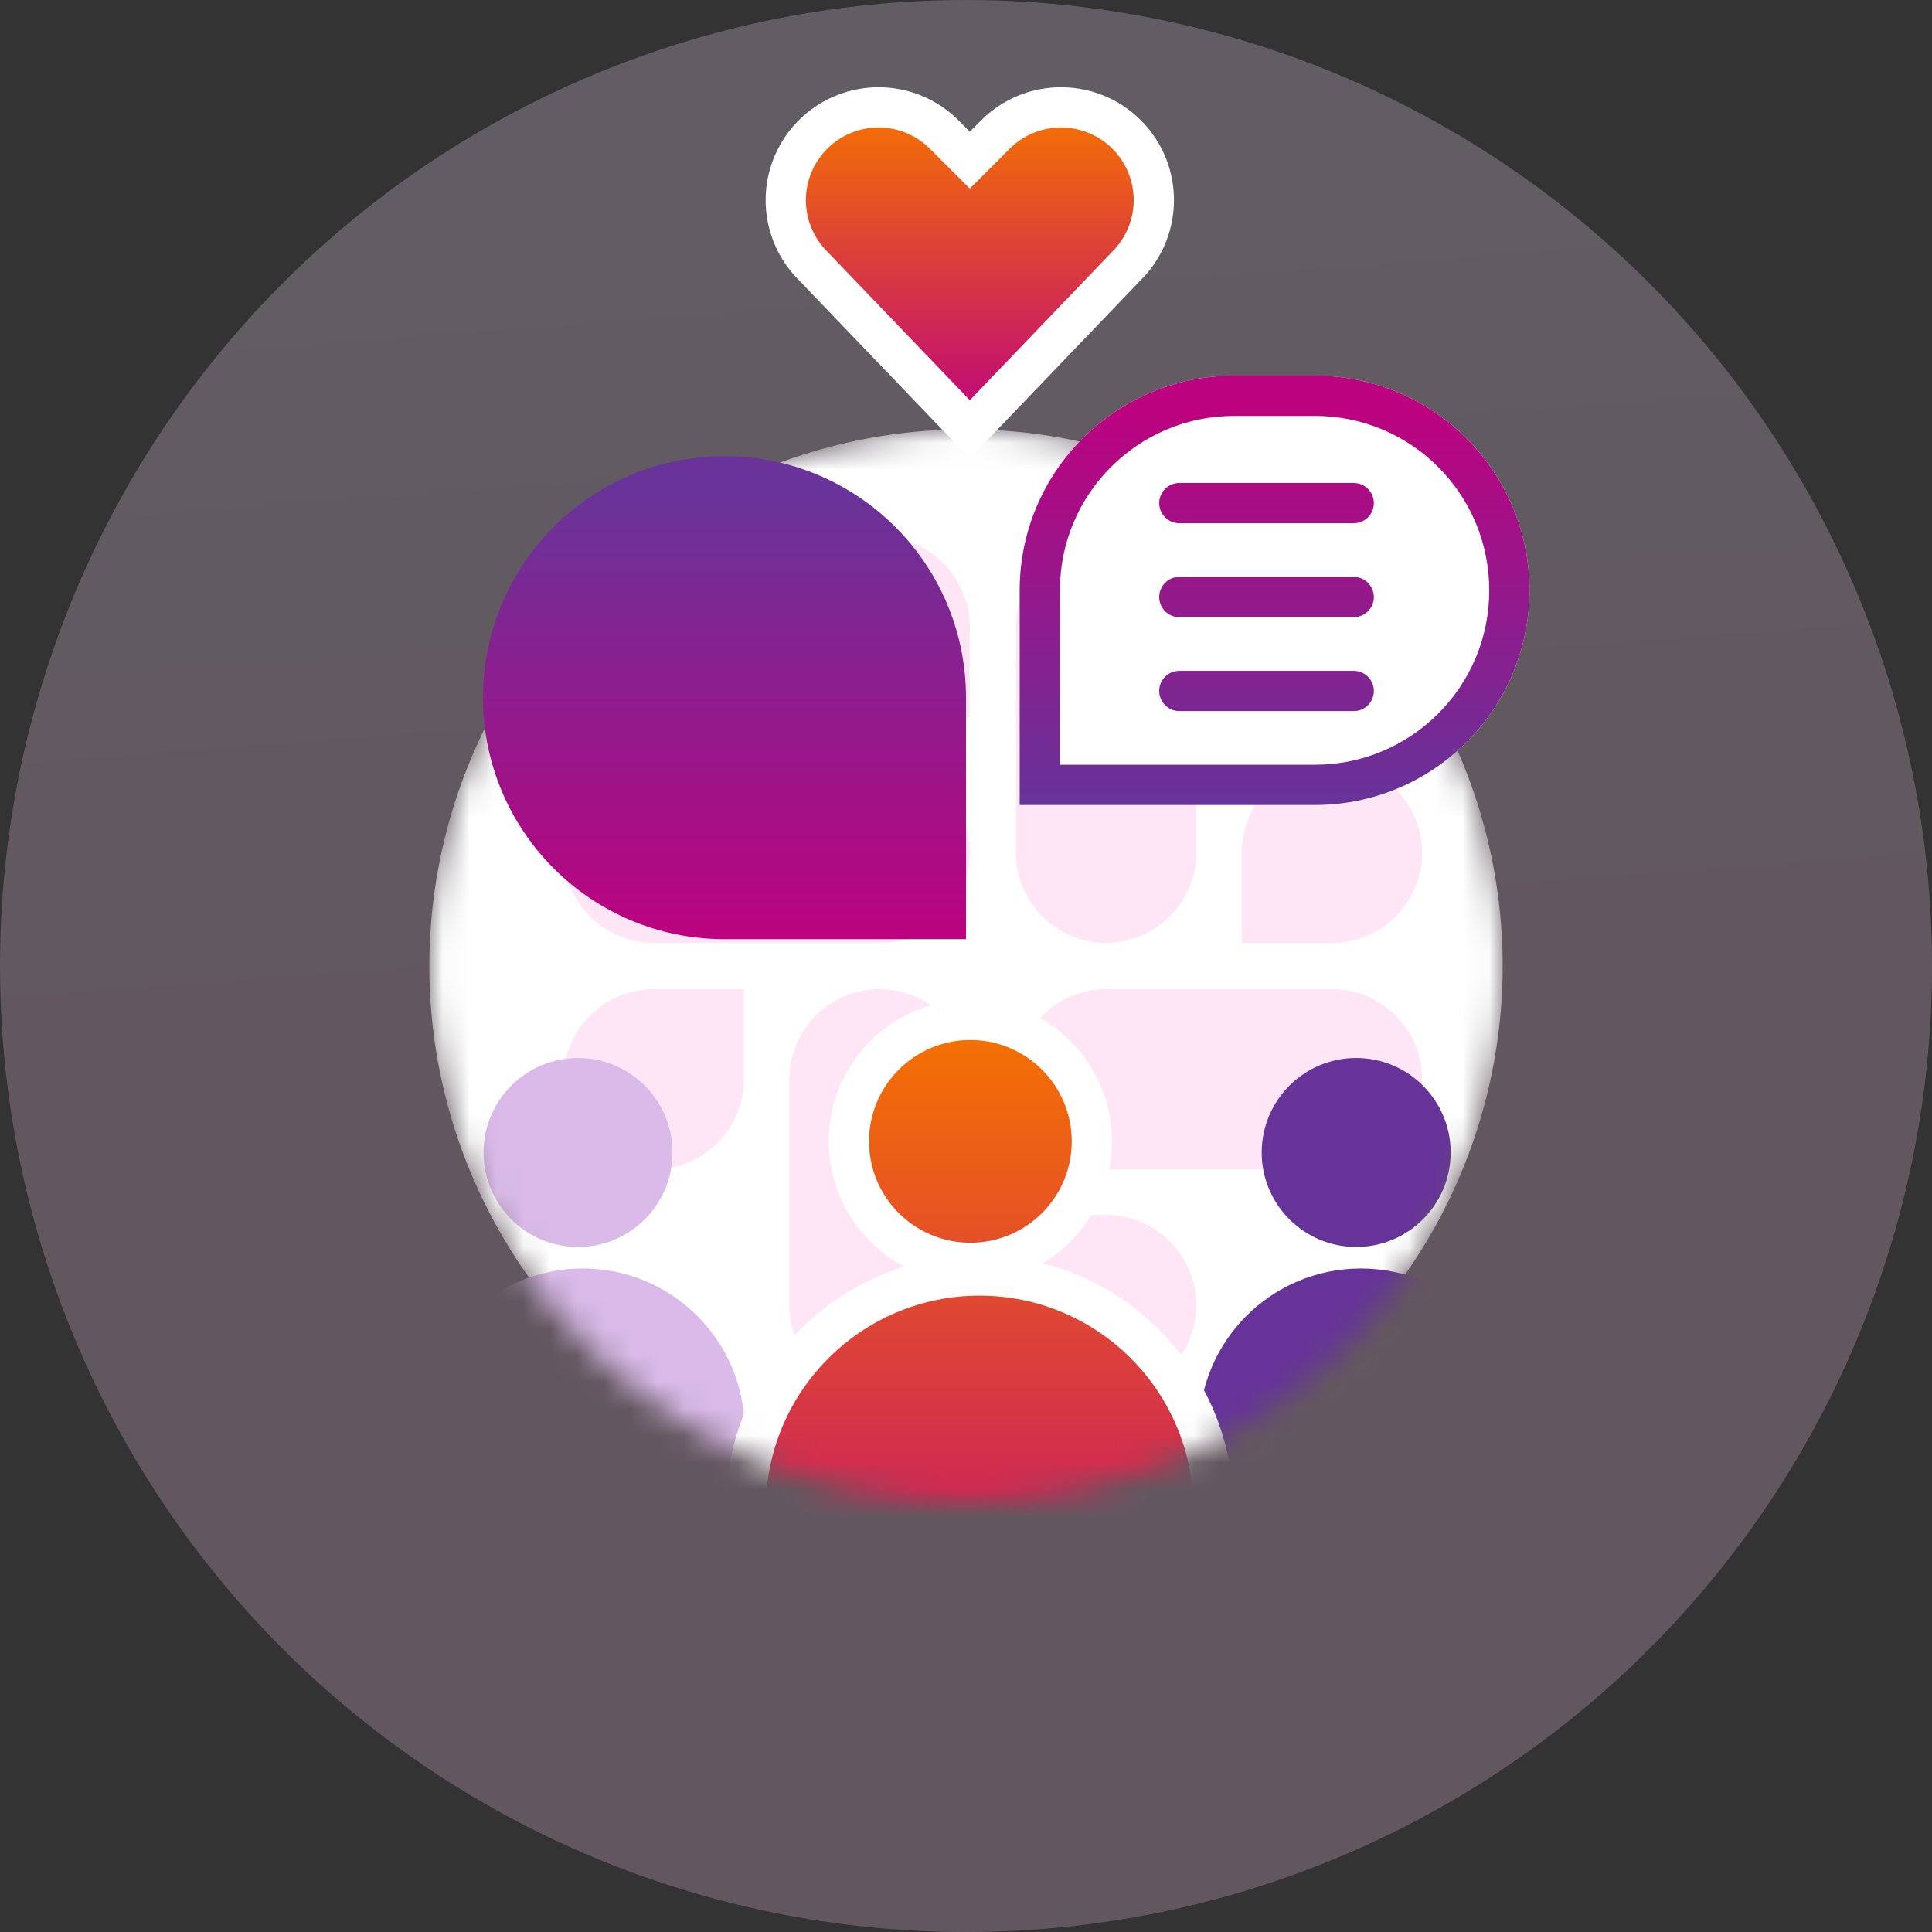 <svg width="72" height="72" viewBox="0 0 72 72" fill="none" xmlns="http://www.w3.org/2000/svg">
<rect x="0" y="0" width="72" height="72" fill="#333333" stroke="none"/>
<circle cx="36" cy="36" r="36" fill="url(#paint0_linear)" fill-opacity="0.25"/>
<mask id="mask0" mask-type="alpha" maskUnits="userSpaceOnUse" x="16" y="16" width="40" height="40">
<circle cx="36" cy="36" r="20" fill="#DBF0FF"/>
</mask>
<g mask="url(#mask0)">
<circle cx="36" cy="36" r="20" fill="white"/>
<path fill-rule="evenodd" clip-rule="evenodd" d="M32.779 26.723C30.928 26.723 29.417 25.212 29.417 23.362C29.417 21.511 30.928 20 32.779 20C34.629 20 36.14 21.511 36.14 23.362V26.723H32.779ZM24.362 43.583C26.212 43.583 27.723 42.072 27.723 40.221V36.86H24.362C22.511 36.86 21 38.371 21 40.221C21 42.072 22.511 43.583 24.362 43.583ZM32.779 36.86C30.928 36.86 29.417 38.371 29.417 40.221V48.638C29.417 50.489 30.928 52 32.779 52C34.629 52 36.14 50.489 36.14 48.638V40.221C36.14 38.371 34.629 36.86 32.779 36.86ZM36.14 31.779C36.14 29.928 34.629 28.417 32.779 28.417H24.362C22.511 28.417 21 29.928 21 31.779C21 33.629 22.511 35.14 24.362 35.14H32.779C34.629 35.14 36.14 33.629 36.14 31.779ZM46.277 31.779C46.277 29.928 47.788 28.417 49.638 28.417C51.489 28.417 53 29.928 53 31.779C53 33.629 51.489 35.14 49.638 35.14H46.277V31.779ZM41.221 35.14C43.072 35.14 44.583 33.629 44.583 31.779V23.362C44.583 21.511 43.072 20 41.221 20C39.371 20 37.86 21.511 37.86 23.362V31.779C37.86 33.629 39.371 35.14 41.221 35.14ZM41.221 45.277C43.072 45.277 44.583 46.788 44.583 48.638C44.583 50.489 43.072 52 41.221 52C39.371 52 37.86 50.489 37.86 48.638V45.277H41.221ZM37.86 40.221C37.86 42.072 39.371 43.583 41.221 43.583H49.638C51.489 43.583 53 42.072 53 40.221C53 38.371 51.489 36.86 49.638 36.86H41.221C39.371 36.86 37.86 38.371 37.86 40.221Z" fill="#FFE6F6"/>
<circle cx="50.717" cy="53.31" r="6.037" fill="#663399"/>
<path d="M50.541 46.471C52.486 46.471 54.062 44.894 54.062 42.95C54.062 41.005 52.486 39.428 50.541 39.428C48.596 39.428 47.02 41.005 47.02 42.95C47.02 44.894 48.596 46.471 50.541 46.471Z" fill="#663399"/>
<circle cx="21.716" cy="53.31" r="6.037" fill="#D9BAE8"/>
<path d="M21.541 46.471C23.486 46.471 25.062 44.894 25.062 42.95C25.062 41.005 23.486 39.428 21.541 39.428C19.596 39.428 18.02 41.005 18.02 42.95C18.02 44.894 19.596 46.471 21.541 46.471Z" fill="#D9BAE8"/>
<path fill-rule="evenodd" clip-rule="evenodd" d="M40.691 42.536C40.691 45.036 38.664 47.063 36.163 47.063C33.663 47.063 31.636 45.036 31.636 42.536C31.636 40.035 33.663 38.008 36.163 38.008C38.664 38.008 40.691 40.035 40.691 42.536ZM36.506 64.975C41.322 64.975 45.226 61.071 45.226 56.256C45.226 51.44 41.322 47.536 36.506 47.536C31.691 47.536 27.787 51.44 27.787 56.256C27.787 61.071 31.691 64.975 36.506 64.975Z" fill="url(#paint1_linear)"/>
<path d="M36.163 46.313C38.249 46.313 39.941 44.622 39.941 42.536H41.441C41.441 45.45 39.078 47.813 36.163 47.813V46.313ZM32.386 42.536C32.386 44.622 34.077 46.313 36.163 46.313V47.813C33.248 47.813 30.886 45.45 30.886 42.536H32.386ZM36.163 38.758C34.077 38.758 32.386 40.45 32.386 42.536H30.886C30.886 39.621 33.248 37.258 36.163 37.258V38.758ZM39.941 42.536C39.941 40.45 38.249 38.758 36.163 38.758V37.258C39.078 37.258 41.441 39.621 41.441 42.536H39.941ZM45.976 56.256C45.976 61.486 41.736 65.725 36.506 65.725V64.225C40.908 64.225 44.476 60.657 44.476 56.256H45.976ZM36.506 46.786C41.736 46.786 45.976 51.026 45.976 56.256H44.476C44.476 51.854 40.908 48.286 36.506 48.286V46.786ZM27.037 56.256C27.037 51.026 31.276 46.786 36.506 46.786V48.286C32.105 48.286 28.537 51.854 28.537 56.256H27.037ZM36.506 65.725C31.276 65.725 27.037 61.486 27.037 56.256H28.537C28.537 60.657 32.105 64.225 36.506 64.225V65.725Z" fill="white"/>
</g>
<path d="M57 22C57 26.418 53.418 30 49 30L38 30L38 22C38 17.582 41.582 14 46 14L49 14C53.418 14 57 17.582 57 22Z" fill="white"/>
<path fill-rule="evenodd" clip-rule="evenodd" d="M49 28.5L39.5 28.5L39.5 22C39.5 18.41 42.41 15.5 46 15.5L49 15.5C52.59 15.5 55.5 18.41 55.5 22C55.5 25.59 52.59 28.5 49 28.5ZM57 22C57 26.418 53.418 30 49 30L39.5 30L38 30L38 28.5L38 22C38 17.582 41.582 14 46 14L49 14C53.418 14 57 17.582 57 22ZM43.95 26.5C43.536 26.5 43.2 26.164 43.2 25.75C43.2 25.336 43.536 25 43.95 25L50.45 25C50.865 25 51.2 25.336 51.2 25.75C51.2 26.164 50.865 26.5 50.45 26.5L43.95 26.5ZM43.2 22.25C43.2 22.664 43.536 23 43.95 23L50.45 23C50.865 23 51.2 22.664 51.2 22.25C51.2 21.836 50.865 21.5 50.45 21.5L43.95 21.5C43.536 21.5 43.2 21.836 43.2 22.25ZM43.95 19.5C43.536 19.5 43.2 19.164 43.2 18.75C43.2 18.336 43.536 18 43.95 18L50.45 18C50.865 18 51.2 18.336 51.2 18.75C51.2 19.164 50.865 19.5 50.45 19.5L43.95 19.5Z" fill="url(#paint2_linear)"/>
<path d="M18 26C18 30.971 22.029 35 27 35L36 35L36 26C36 21.029 31.971 17 27 17C22.029 17 18 21.029 18 26Z" fill="url(#paint3_linear)"/>
<path d="M36.142 16L41.986 9.904C42.5 9.39 42.839 8.729 42.955 8.013C43.072 7.296 42.96 6.561 42.636 5.912C42.391 5.422 42.032 4.997 41.591 4.672C41.149 4.348 40.637 4.133 40.096 4.045C39.555 3.957 39.001 3.999 38.479 4.167C37.958 4.336 37.483 4.625 37.096 5.013L36.142 5.967L35.188 5.013C34.8 4.625 34.326 4.336 33.805 4.167C33.283 3.999 32.729 3.957 32.188 4.045C31.647 4.133 31.135 4.348 30.694 4.672C30.252 4.997 29.894 5.422 29.649 5.912C29.324 6.561 29.212 7.296 29.328 8.012C29.445 8.729 29.783 9.391 30.297 9.904L36.142 16Z" fill="url(#paint4_linear)" stroke="white" stroke-width="1.5" stroke-linecap="square"/>
<defs>
<linearGradient id="paint0_linear" x1="54" y1="36" x2="51.01" y2="-3.564" gradientUnits="userSpaceOnUse">
<stop stop-color="#F2C4E3"/>
<stop offset="0.956" stop-color="#F1DEFA"/>
<stop offset="1" stop-color="white"/>
</linearGradient>
<linearGradient id="paint1_linear" x1="36.506" y1="38.008" x2="36.506" y2="64.975" gradientUnits="userSpaceOnUse">
<stop stop-color="#F67300"/>
<stop offset="1" stop-color="#BC027F"/>
</linearGradient>
<linearGradient id="paint2_linear" x1="54.665" y1="15.304" x2="54.665" y2="30" gradientUnits="userSpaceOnUse">
<stop stop-color="#BC027F"/>
<stop offset="1" stop-color="#663399"/>
</linearGradient>
<linearGradient id="paint3_linear" x1="33.788" y1="18.467" x2="33.788" y2="35" gradientUnits="userSpaceOnUse">
<stop stop-color="#693399"/>
<stop offset="1" stop-color="#BC027F"/>
</linearGradient>
<linearGradient id="paint4_linear" x1="36.142" y1="4" x2="36.142" y2="16" gradientUnits="userSpaceOnUse">
<stop stop-color="#F67300"/>
<stop offset="1" stop-color="#BC027F"/>
</linearGradient>
</defs>
</svg>
